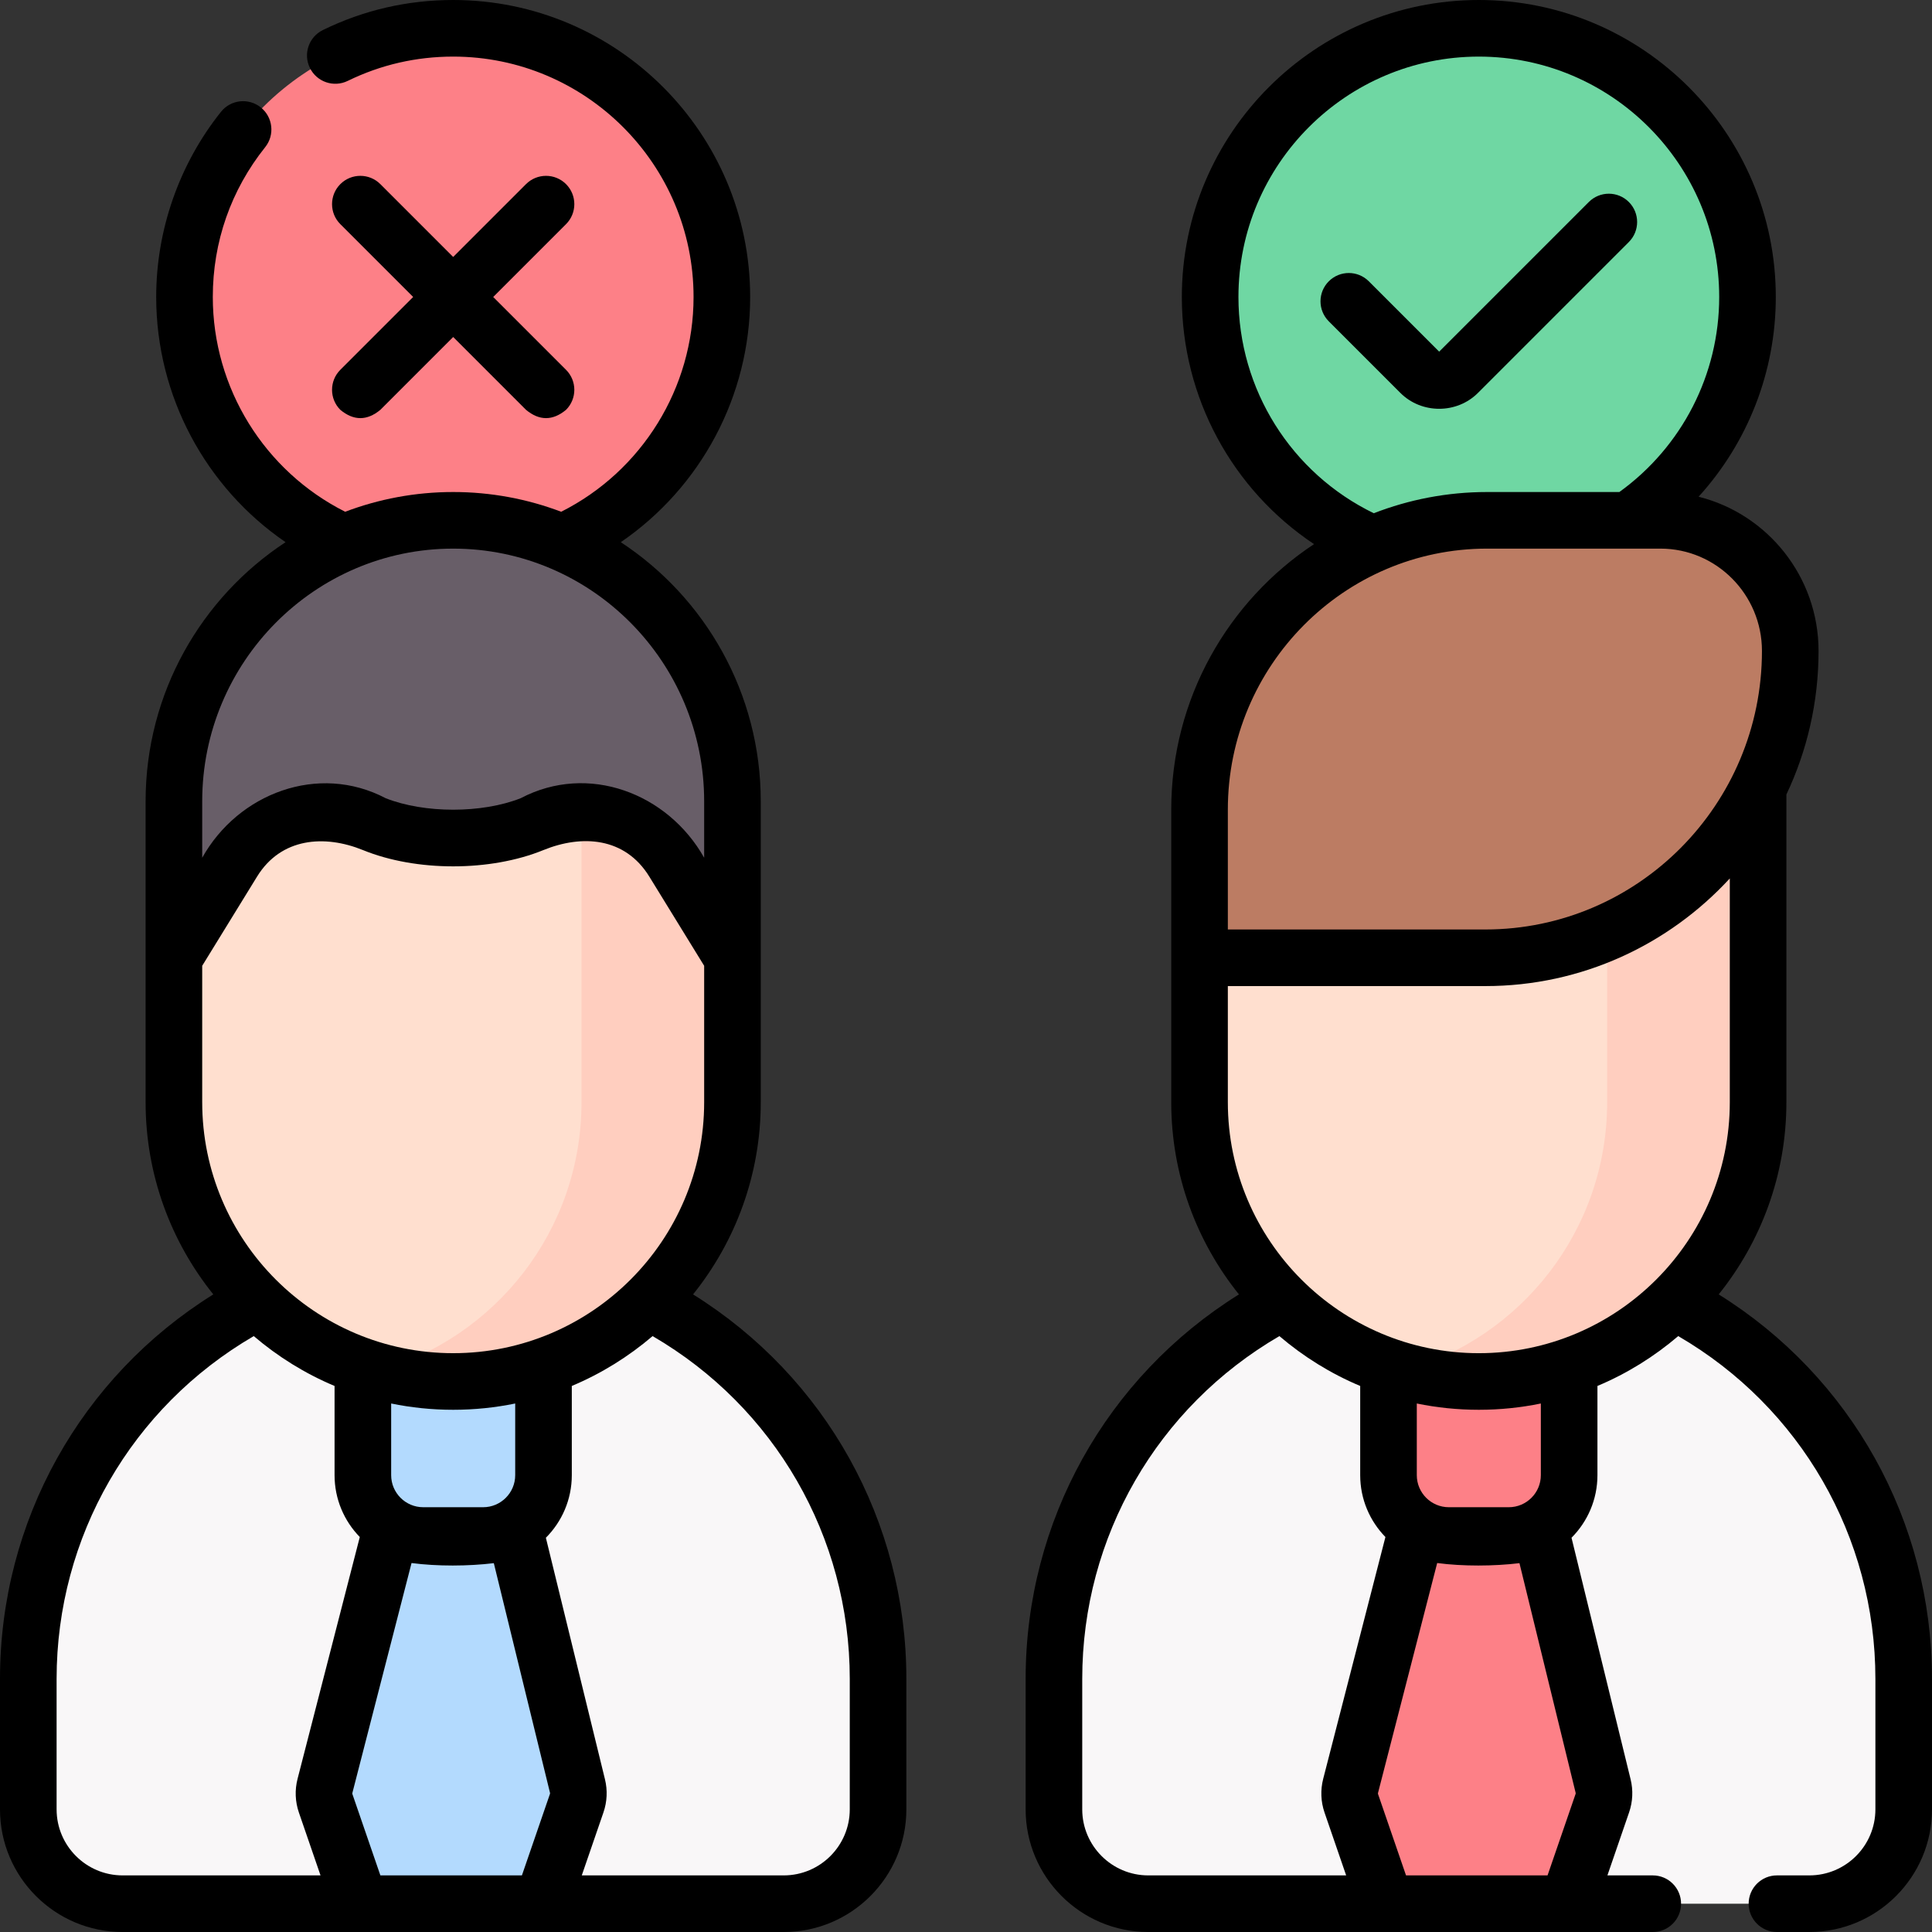 <svg id="Capa_1" enable-background="new 0 0 512 512" height="512" viewBox="0 0 512 512" width="512" xmlns="http://www.w3.org/2000/svg"><rect x="0" y="0" width="512" height="512" fill="#333333" stroke="none"/><g><g><circle cx="120.098" cy="78.703" fill="#fd8087" r="71.203"/><g><circle cx="391.902" cy="78.703" fill="#6fd7a3" r="71.203"/></g><g><g><path d="m207.697 504.5h-175.197c-13.807 0-25-11.193-25-25v-34.569c0-62.186 50.412-112.598 112.598-112.598 62.186 0 112.598 50.412 112.598 112.598v34.569c.001 13.807-11.192 25-24.999 25z" fill="#f9f7f8"/><path d="m107.325 390.886-21.203 82.389c-.394 1.53-.33 3.142.184 4.636l9.15 26.59h48.208l9.167-26.639c.503-1.462.575-3.04.208-4.542l-20.166-82.433h-25.548z" fill="#b3dafe"/><path d="m128.039 406.93h-15.882c-8.834 0-15.995-7.161-15.995-15.995v-32.172h47.871v32.172c.001 8.834-7.16 15.995-15.994 15.995z" fill="#b3dafe"/><path d="m120.098 366.106c-40.875 0-74.011-33.136-74.011-74.011v-40.102c0-40.875 33.136-74.011 74.011-74.011 40.875 0 74.011 33.136 74.011 74.011v40.102c.001 40.875-33.135 74.011-74.011 74.011z" fill="#ffdfcf"/><path d="m154.11 186.265v105.83c0 33.942-22.857 62.526-54.011 71.254 6.364 1.783 13.066 2.757 20 2.757 40.875 0 74.011-33.136 74.011-74.011v-40.103c0-28.608-16.243-53.408-40-65.727z" fill="#ffcebf"/><path d="m46.087 253.822 15.647-25.44c7.84-12.747 24.191-17.146 37.308-10.037 12.204 4.98 29.908 4.98 42.112 0 13.117-7.109 29.468-2.71 37.308 10.037l15.647 25.44v-41.463c0-41.128-33.136-74.469-74.011-74.469-40.875 0-74.011 33.341-74.011 74.469z" fill="#685e68"/></g><g><path d="m479.5 504.5h-175.197c-13.807 0-25-11.193-25-25v-34.569c0-62.186 50.412-112.598 112.598-112.598 62.186 0 112.598 50.412 112.598 112.598v34.569c.001 13.807-11.192 25-24.999 25z" fill="#f9f7f8"/><path d="m379.128 390.886-21.203 82.389c-.394 1.53-.33 3.142.184 4.636l9.15 26.59h48.208l9.167-26.639c.503-1.462.575-3.04.208-4.542l-20.166-82.433h-25.548z" fill="#fd8087"/><path d="m399.842 406.93h-15.882c-8.834 0-15.995-7.161-15.995-15.995v-32.172h47.871v32.172c.001 8.834-7.16 15.995-15.994 15.995z" fill="#fd8087"/><g><path d="m391.902 366.106c-40.875 0-74.011-33.136-74.011-74.011v-40.102c0-40.875 33.136-74.011 74.011-74.011h74.011v114.114c0 40.874-33.136 74.01-74.011 74.01z" fill="#ffdfcf"/><path d="m425.913 177.982v114.114c0 33.942-22.857 62.526-54.011 71.254 6.364 1.783 13.066 2.757 20 2.757 40.875 0 74.011-33.136 74.011-74.011v-114.114z" fill="#ffcebf"/><path d="m317.89 253.822h75.732c44.632 0 80.814-36.405 80.814-81.313 0-19.119-15.404-34.618-34.406-34.618h-45.945c-42.081 0-76.195 34.324-76.195 76.666z" fill="#bc7c63"/></g></g></g></g><g><path d="m90.191 108.611c3.535 2.929 7.071 2.929 10.606 0l19.301-19.301 19.301 19.301c3.535 2.929 7.071 2.929 10.606 0 2.929-2.929 2.929-7.678 0-10.606l-19.301-19.301 19.301-19.301c2.929-2.929 2.929-7.678 0-10.606-2.929-2.929-7.678-2.929-10.606 0l-19.301 19.301-19.301-19.301c-2.929-2.929-7.678-2.929-10.606 0-2.929 2.929-2.929 7.678 0 10.606l19.301 19.301-19.301 19.3c-2.929 2.929-2.929 7.678 0 10.607z"/><path d="m431.66 53.531c-2.929-2.929-7.678-2.929-10.606 0l-39.66 39.66-18.644-18.644c-2.929-2.929-7.678-2.929-10.606 0-2.929 2.929-2.929 7.678 0 10.606l18.974 18.974c5.606 5.607 14.945 5.608 20.552 0l39.991-39.991c2.928-2.928 2.928-7.677-.001-10.605z"/><path d="m183.67 343.028c11.211-13.964 17.94-31.673 17.94-50.933 0-26.579 0-53.158 0-79.736 0-28.728-14.785-54.034-37.092-68.675 21.186-14.504 34.283-38.731 34.283-64.981 0-43.397-35.306-78.703-78.703-78.703-12.11 0-23.73 2.68-34.535 7.964-3.721 1.82-5.262 6.312-3.442 10.032 1.819 3.721 6.312 5.261 10.032 3.442 8.736-4.271 18.138-6.438 27.945-6.438 35.126 0 63.703 28.577 63.703 63.703 0 24.127-13.673 46.138-35.079 56.918-8.911-3.373-18.555-5.231-28.624-5.231-10.07 0-19.713 1.858-28.624 5.231-21.405-10.78-35.079-32.791-35.079-56.918 0-14.597 4.802-28.328 13.887-39.708 2.584-3.237 2.055-7.957-1.182-10.541-3.238-2.584-7.956-2.055-10.541 1.182-11.068 13.866-17.164 31.292-17.164 49.067 0 26.25 13.097 50.477 34.284 64.981-22.307 14.641-37.092 39.947-37.092 68.675v79.736c0 19.259 6.729 36.968 17.94 50.933-35.09 21.868-56.527 60.087-56.527 101.903v34.569c0 17.92 14.58 32.5 32.5 32.5h175.197c17.92 0 32.5-14.58 32.5-32.5v-34.569c0-41.816-21.438-80.035-56.527-101.903zm-130.083-130.669c0-36.927 29.837-66.969 66.512-66.969 36.674 0 66.511 30.042 66.511 66.969v14.954c-9.609-17.063-30.693-25.205-48.627-15.776-10.274 4.059-25.494 4.058-35.768 0-17.863-9.392-39.11-1.27-48.627 15.776v-14.954zm0 43.584 14.536-23.632c6.355-10.332 17.889-11.177 28.086-7.023 14.065 5.741 33.713 5.74 47.779 0 10.232-4.168 21.643-3.453 28.086 7.023l14.536 23.632v36.152c0 36.674-29.837 66.511-66.512 66.511-36.674 0-66.511-29.837-66.511-66.511zm92.152 219.477-7.427 21.58h-37.506l-7.409-21.532c-.036-.104-.04-.217-.013-.325l15.679-60.924c6.79.898 15.005.854 21.804.034l14.885 60.847c.027.107.022.218-.013.32zm-9.205-84.485c0 4.684-3.811 8.495-8.495 8.495h-15.881c-4.684 0-8.495-3.811-8.495-8.495v-18.994c5.31 1.092 10.807 1.666 16.436 1.666 5.628 0 11.125-.574 16.436-1.666v18.994zm-121.534 88.565v-34.569c0-37.685 19.897-72.031 52.251-90.852 6.371 5.44 13.577 9.928 21.412 13.215v23.641c0 6.372 2.554 12.156 6.686 16.393l-16.492 64.078c-.762 2.962-.639 6.056.356 8.945l5.73 16.649h-52.443c-9.649 0-17.5-7.851-17.5-17.5zm210.197 0c0 9.649-7.851 17.5-17.5 17.5h-53.521l5.747-16.7c.973-2.828 1.111-5.858.4-8.764l-15.66-64.014c4.243-4.253 6.871-10.119 6.871-16.587v-23.641c7.835-3.288 15.041-7.775 21.412-13.215 32.353 18.821 52.251 53.168 52.251 90.852z"/><path d="m455.473 343.028c11.211-13.964 17.94-31.673 17.94-50.933v-81.544c5.461-11.538 8.523-24.437 8.523-38.043 0-19.72-13.557-36.311-31.794-40.871 13.029-14.33 20.462-33.117 20.462-52.934.001-43.397-35.305-78.703-78.702-78.703s-78.703 35.306-78.703 78.703c0 26.653 13.384 51.072 35.031 65.496-22.768 15.057-37.839 40.964-37.839 70.357v77.54c0 19.26 6.729 36.968 17.94 50.933-35.09 21.868-56.527 60.087-56.527 101.903v34.568c0 17.92 14.58 32.5 32.5 32.5h133.697c4.142 0 7.5-3.358 7.5-7.5s-3.358-7.5-7.5-7.5h-12.021l5.747-16.7c.973-2.828 1.111-5.858.4-8.764l-15.66-64.014c4.243-4.253 6.871-10.119 6.871-16.587v-23.641c7.835-3.287 15.04-7.775 21.412-13.215 32.352 18.821 52.25 53.167 52.25 90.852v34.569c0 9.649-7.851 17.5-17.5 17.5h-8.587c-4.142 0-7.5 3.358-7.5 7.5s3.358 7.5 7.5 7.5h8.587c17.92 0 32.5-14.58 32.5-32.5v-34.569c0-41.816-21.437-80.035-56.527-101.903zm-127.274-264.325c0-35.126 28.577-63.703 63.703-63.703s63.703 28.577 63.703 63.703c0 20.531-9.853 39.705-26.458 51.687h-35.062c-10.579 0-20.696 2.004-30.022 5.622-21.882-10.633-35.864-32.801-35.864-57.309zm-2.809 135.853c0-38.138 30.816-69.166 68.695-69.166h45.945c14.836 0 26.906 12.166 26.906 27.119 0 40.701-32.889 73.813-73.314 73.813h-68.232zm0 46.766h68.232c25.578 0 48.648-10.996 64.791-28.53v59.304c0 36.674-29.837 66.511-66.512 66.511-36.674 0-66.511-29.837-66.511-66.511zm-38.587 218.178v-34.569c0-37.684 19.898-72.031 52.251-90.852 6.371 5.44 13.577 9.928 21.412 13.215v23.641c0 6.372 2.553 12.156 6.686 16.393l-16.491 64.078c-.762 2.962-.639 6.056.356 8.945l5.729 16.649h-52.443c-9.649 0-17.5-7.851-17.5-17.5zm130.739-4.08-7.426 21.58h-37.506l-7.409-21.532c-.036-.104-.04-.217-.013-.325l15.679-60.924c6.79.898 15.005.854 21.804.034l14.885 60.847c.026.107.021.218-.014.32zm-9.205-84.485c0 4.684-3.811 8.495-8.495 8.495h-15.881c-4.684 0-8.495-3.811-8.495-8.495v-18.994c5.31 1.092 10.807 1.666 16.436 1.666 5.628 0 11.125-.574 16.436-1.666v18.994z"/></g></g></svg>